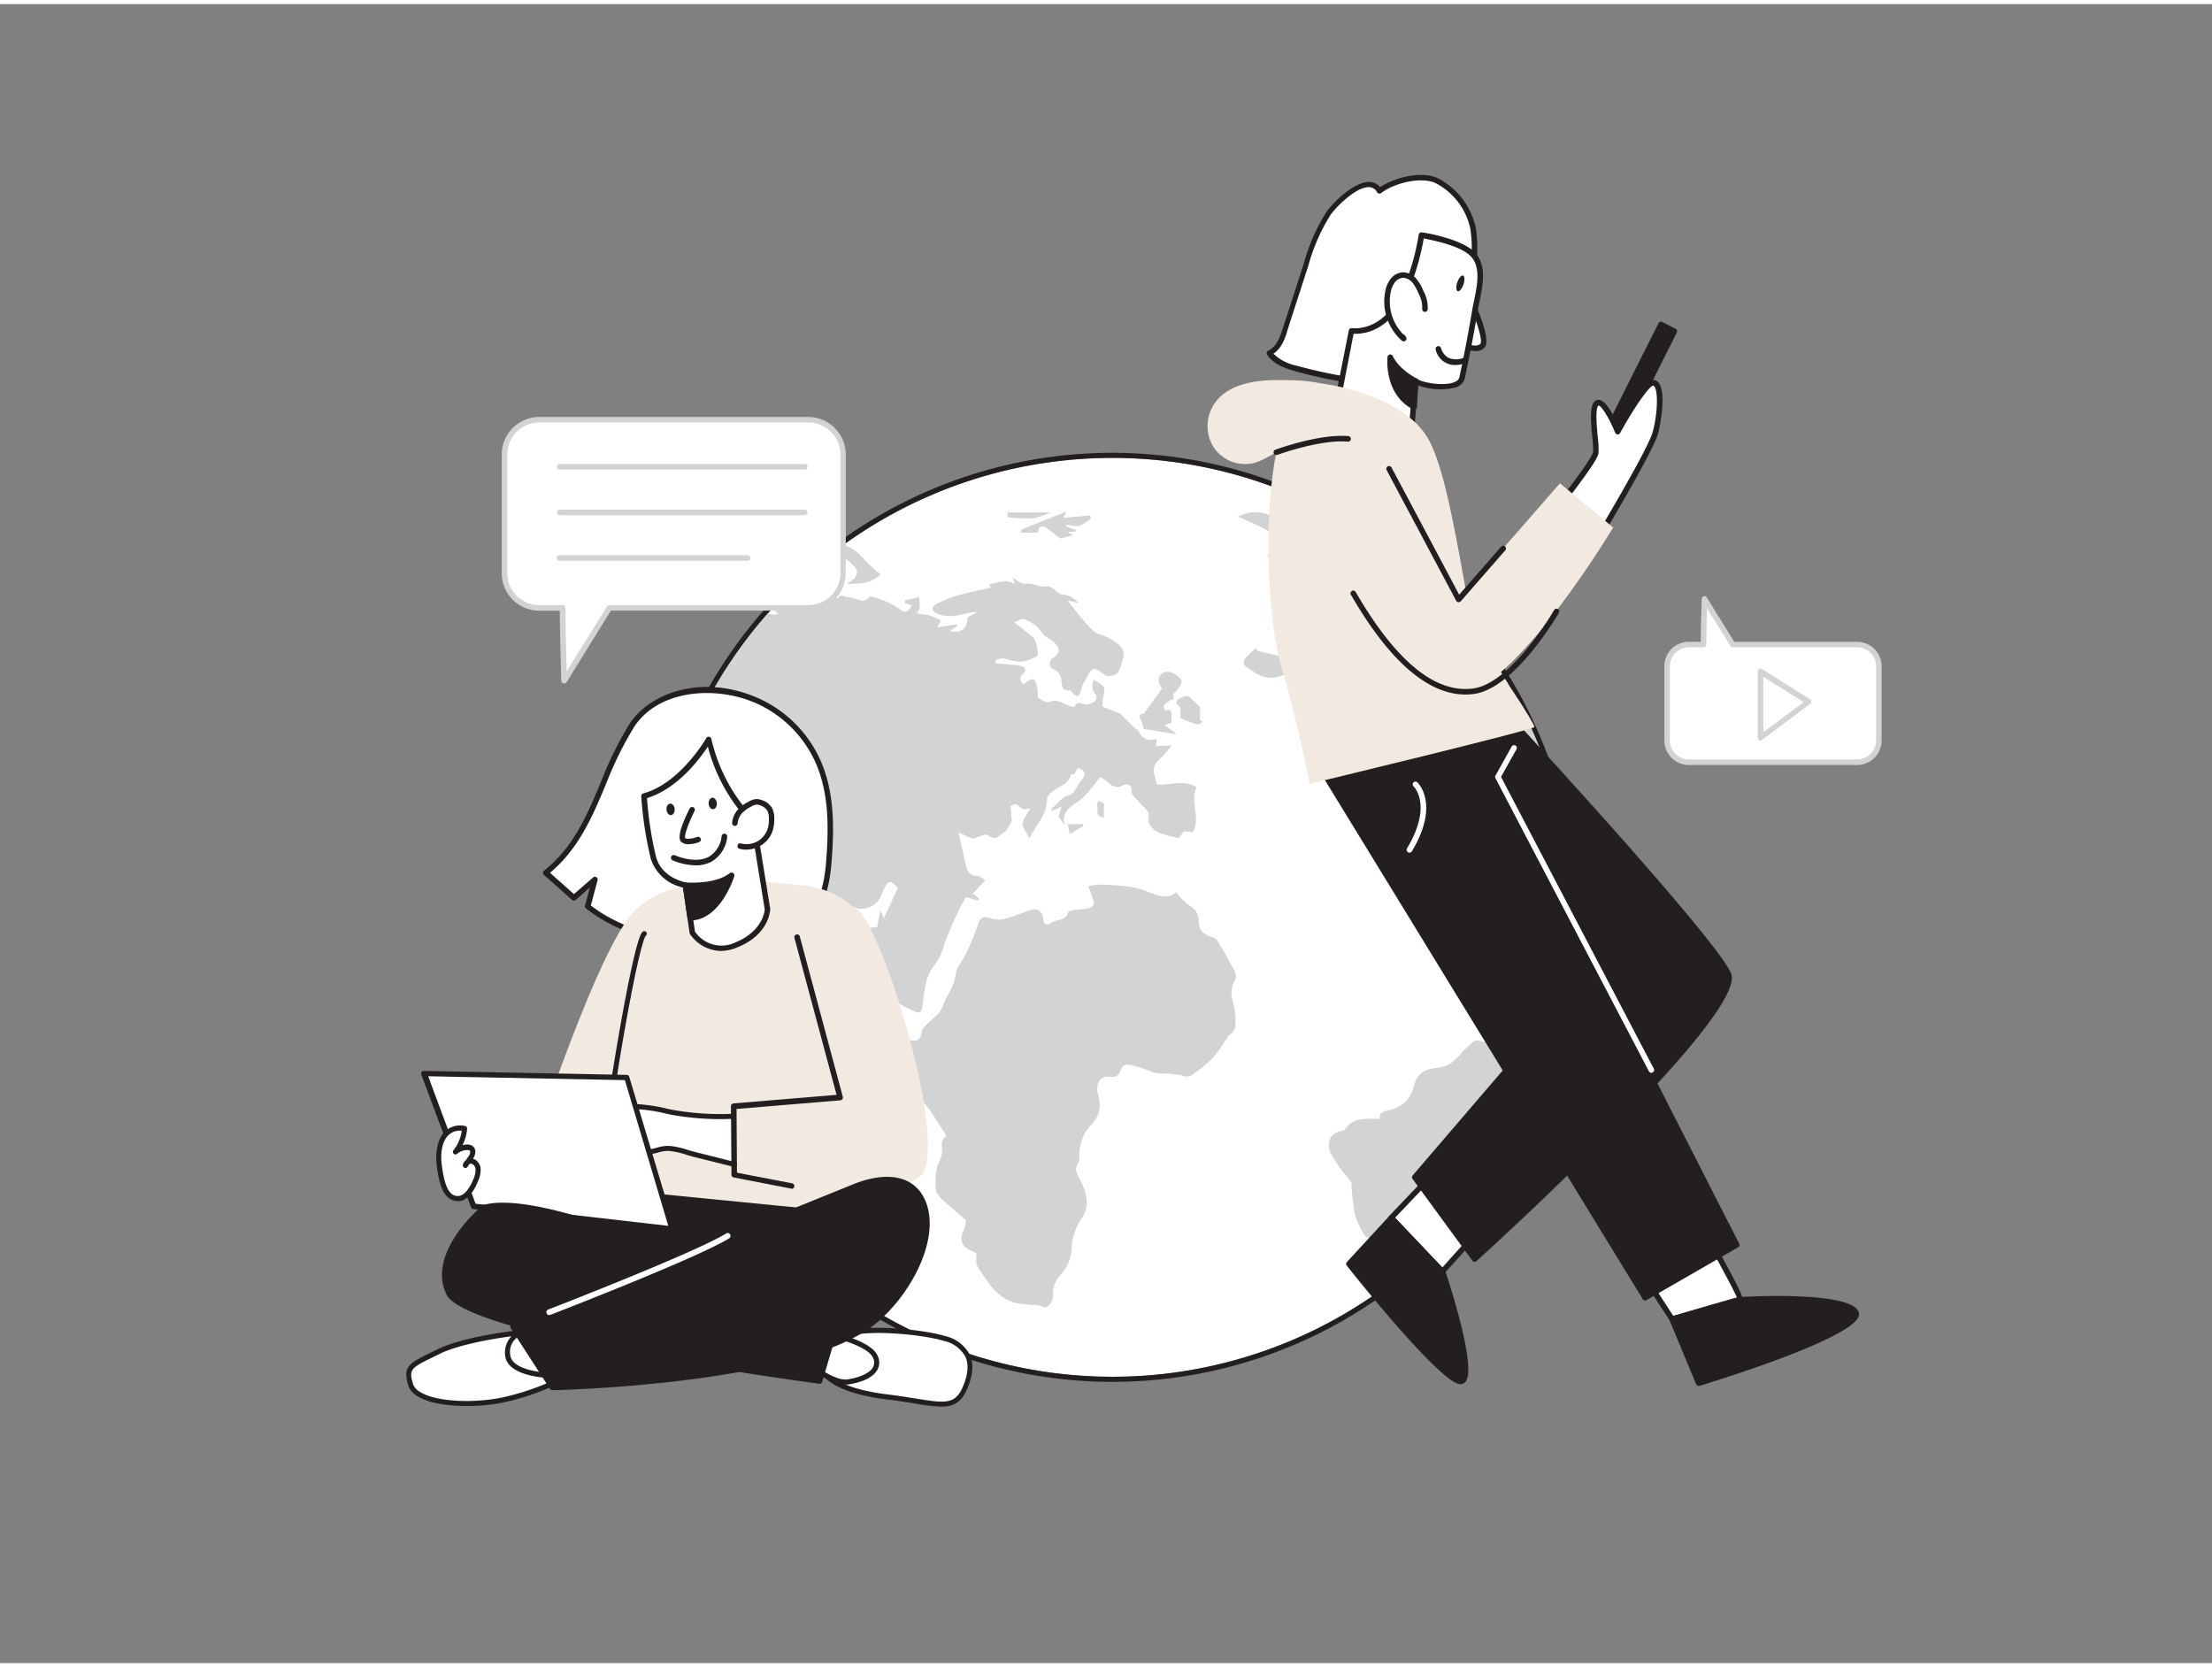 <svg xmlns="http://www.w3.org/2000/svg" viewBox="0 0 400 300" width="406" height="306" class="illustration styles_illustrationTablet__1DWOa"><rect x="0" y="0" width="400" height="300" fill="#808080" stroke="none"/><g id="_489_world_wide_web_flatline" data-name="#489_world_wide_web_flatline"><circle cx="201.16" cy="165.14" r="83.08" fill="#fff"></circle><path d="M201.16,82.06a83.08,83.08,0,1,1-83.08,83.08,83.07,83.07,0,0,1,83.08-83.08m0-.92a84,84,0,1,0,84,84,84.09,84.09,0,0,0-84-84Z" fill="#231f20"></path><path d="M138.87,110.17a3.14,3.14,0,0,0,1.91.12l-1.11-1c1.5-1.65,3.08-3.24,4.71-4.77a3.72,3.72,0,0,1-1.88,3c1.76.1,3.13-.94,4.67-1.41a51.59,51.59,0,0,1,5.55-1L150,107a12.71,12.71,0,0,0,1.58.5c.51-1.11,1.18-.21,1.78-.24,1.35-.08,2.84,1.52,3.87-.13a7.77,7.77,0,0,1,1.43.31,14.48,14.48,0,0,1,3.62,1.69c1.26,1,1.65,1.12,2.61-.36l-1.27-.44,0-.51,2.58-.56a9.12,9.12,0,0,1,.12,1.85,3.69,3.69,0,0,1-.53,1.09,19.58,19.58,0,0,1,2.26.35,17.91,17.91,0,0,1,2.09.87l-.63,1.28,3.45-.55.13.31-1.32.87c2,.59,3.2-.44,3.21-2.46l1.69-.91a4.3,4.3,0,0,0-1.78.22c-1.86.41-3.75.88-5.58-.06-.94-.48-.89-1.15,0-1.61a19.57,19.57,0,0,1,3.47-1.48c2.1-.6,4.26-1,6.43-1.51l-.36-.55a21.37,21.37,0,0,1,3-.64,5.17,5.17,0,0,1,1.76.58l-.53-1.14c1,.47,1.82,1.21,2.43,1.07,1.33-.3,2.35.73,3.73.46.78-.15,1.83,1,2.43,1.39a9.42,9.42,0,0,1,1.86.41,11.16,11.16,0,0,1,1.59,1.22l-2.11-.51c.95,1.18,2,2.57,3.13,3.85.79.88,1.64,2,2.67,2.29a9.45,9.45,0,0,1,3.78,2.16,2.2,2.2,0,0,1,.58,1.67,11.51,11.51,0,0,1-.73,2.57,1.91,1.91,0,0,1-2.39,1.07c-.83-.41-1.87-1.41-2.38-1.18-.74.35-1.1,1.54-1.62,2.38a5.36,5.36,0,0,0-.28.53c-.48,1-.42,3.29-2.25.91-1.49.32-1.5-.9-1.59-1.73a2.33,2.33,0,0,0-1.31-2,1.15,1.15,0,0,1-.14-2.12c1.15-.82,1.28-1.57.29-2.63-.52-.56-1.31-.86-1.89-1.39s-.89-1.23-1.46-1.69a6.83,6.83,0,0,0-2.24-1.26c-.47-.13-1.1.31-1.78.54,1.35,1.07,2.37,1.86,3.38,2.67.56.45,1.22,3.16.71,3.47a7.18,7.18,0,0,1-3.1,1,15.88,15.88,0,0,1-2.92-.62,4.47,4.47,0,0,0-1.43.3l0,.6,2.57.24a15.2,15.2,0,0,1,2,.24c.91.2,1,.81.39,1.4-.84.77-.57,1.31.12,1.92,1.73-1.41,2.11-1.27,2.52.93a8.59,8.59,0,0,1,0,1.52c.71.3,1.58,1,2,.8,1.82-.87,3,.74,4.63.86.48-1.26,1.39-.49,2.23-.47A2.54,2.54,0,0,0,198,126c.23-.19.38-.88.24-1a2.53,2.53,0,0,1-.47-2.79c2.19,1.2,2.17,1.2,1.67,3.44a7.07,7.07,0,0,0-.1,1.38l3.25,1.3c1,1,1.78,1.78,2.53,2.51.27.25.67.42.83.73a2.38,2.38,0,0,0,3.23,1.25c-.05.45-.1.88-.16,1.36l2.88-.13a27.29,27.29,0,0,1-2.7,3c-1.15,1.32-.21,2.72,0,4.07,2.42.19,4.84-.93,7.18.48-1.33,2.71.89,5.51-.71,8.16l-1.59-.19-.94,1.25c-2.42-.57-4.76-.91-5.49-3,0-.81.18-1.4,0-1.7-.56-.78-1.31-1.4-1.94-2.12-.42-.49-1.12-1.05-1.09-1.54.08-1.56-.85-1.48-1.71-1.13a1.83,1.83,0,0,1-2.24-.4,12.9,12.9,0,0,0-1.71-1.17c-.41.52-.81,1.08-1.26,1.6a16.51,16.51,0,0,1-2.41,2.59c-1.57,1.14-3.44,2-2.76,4.53l-1.11-1.53c.19-.64.32-1.1.53-1.82l-1.81.77c.06-.29,0-.5.12-.56,1.06-.69,1.7-2,3.08-2.26a2.16,2.16,0,0,0,1-.87c.41-.54.67-1.19,1.1-1.71,1.06-1.28.87-2-.59-2.36a3.86,3.86,0,0,1-.49.93c-.16.18-.66.16-.7.31-.38,1.46-1.62,1.89-2.73,2.56-.69.42-1.61,1.23-1.61,1.87,0,2.93-2.1,4.72-3.12,7a12.8,12.8,0,0,1-1.18-2.06,2,2,0,0,1,.14-1.38,15.74,15.74,0,0,1,1.17-1.9c-.65,0-1.27.26-1.5.06-1.13-1-1.1-1.06-2.08-.49.08,1.07.15,2,.21,2.77-.45.66-.77,1.65-1.41,1.95s-1.45,1.74-2.81.54c-.42-.38-1.85.38-2.82.61a.25.25,0,0,1-.14,0l-2.46-1.12c.51,2.25.91,4,1.32,5.83.26,1.15.7,2,2.15,2.05.56,0,1.1.62,1.38.79l-2.26,2.37,1.11.86-.15.43-2.17-.65c-.3.53-.71,1.18-1.06,1.88-.58,1.18-1.13,2.37-1.66,3.57-.42,1-.82,1.95-1.19,2.94a22.25,22.25,0,0,1-.72,2.18,18.82,18.82,0,0,1-1.44,2.23c-1.48,2.16-1.44,4.71-1.87,7.14-.15.86-.53,1.17-1.31.78a41.27,41.27,0,0,1-4.16-2.21c-1.41-.92-2.61-2.19-4.06-3.05a10.62,10.62,0,0,1-3.49-2.81c-.25-.36-.44-.75-.66-1.12a7.09,7.09,0,0,0-.71-1.12c-1.67-1.84-1.33-3.46.9-4.56a2.15,2.15,0,0,0,.95-1.21,9,9,0,0,0,.22-2,13.82,13.82,0,0,1,1.68,2.17c.64,1.27,1.67.5,2.51.66l.27-1.58c.07-.34.15-.68.33-1.45.33.79.48,1.14.58,1.39l2.56-5.47c-1.37-1.53-1.65-1.49-2.62.36a8.58,8.58,0,0,0-.35.83,3.78,3.78,0,0,1-5.32,2.14c-.71,1.76-.86,2-2.88,2.11s-4.14,0-6,0l-3.39,3.86,1,.4-2.24,1.93L139.36,170c-.52,2.79-1,6.06-1.76,9.22a49.21,49.21,0,0,1-3,9.37,11.46,11.46,0,0,1-2.69-8.18,3.75,3.75,0,0,0-.27-2.16c-.72-1.05-1.89-1.81-2.57-2.88-1.07-1.66-3.16-2.51-3.57-4.68,0-.28-.65-.55-1-.65-1.09-.28-2.19-.47-3.33-.7a8.23,8.23,0,0,1-.8,2.36,13.2,13.2,0,0,0-1.67,2.87,83.94,83.94,0,0,1-.54-9.43A82.8,82.8,0,0,1,138.87,110.17Z" fill="#d1d3d4"></path><path d="M254,229.24a5.13,5.13,0,0,1-.48-1.67,3,3,0,0,0-1.73-2.89c-1.37-.62-2.82-1-4.23-1.57a1.55,1.55,0,0,1-.84-.53,16.07,16.07,0,0,1-1.71-3.67,44.38,44.38,0,0,1-.62-5.44,1.23,1.23,0,0,0-.12-.58c-.72-.93-1.55-1.79-2.19-2.78s-1.71-2.29-1.77-3.48a2.55,2.55,0,0,1,2.41-2.86,1.08,1.08,0,0,0,.59-.44c1.62-2.19,4-1.71,6.24-1.74-.2-.94.28-1.25,1.26-1.48,2.28-.52,4.11-1.59,4.77-4.18s2-3.48,4.88-3.64a5.26,5.26,0,0,0,2.32-1.12,10.49,10.49,0,0,0,1.49-1.49,5.43,5.43,0,0,1,.73-.78c.79-.54,1.36-1.71,2.41-1.48a5.2,5.2,0,0,0,3.33,0c1-.45,2-.94,3.21-1.51l1.11,3c.76-1.18,0-2.35-.19-3.59,2.21,1.36,4.75,2.14,5.28,5.16l.14-.08A83.16,83.16,0,0,1,254,229.24Z" fill="#d1d3d4"></path><path d="M270.69,138.12c-2.79.63-4.87-.77-7.1-1.85a1.47,1.47,0,0,1-.76-1.07,2,2,0,0,1,.8-1.36,6.8,6.8,0,0,1,1.95-.48l-.86-.56a19.69,19.69,0,0,0,3.21-2c.48-.44.32-1.51.69-2.16.63-1.09,1.46-2.08,2.24-3.17.75,1.06.95,2.95,2.77,2.49A2.18,2.18,0,0,0,275,127a82.54,82.54,0,0,1,9,31.89,4.45,4.45,0,0,0-1-.78c-2.28-1.3-2.41-1.71-1.82-4.33a13.54,13.54,0,0,0,0-2.57l-.57,2.19c-.54-1-1.31-1.73-1.39-2.57-.14-1.49-.88-1.83-2.14-1.85a7.07,7.07,0,0,1-1.47-.33l.42-.19c-.08-.74.11-1.88-.29-2.14a44.72,44.72,0,0,0-4.91-2.55l1.07,2.3-.37.09-5.22-2.78.23-.4.65.37-.36-1.22a.66.66,0,0,1,.56.33c1,1.4,1.45,1.51,2.85.5,1.05-.75,1.43-1.61.32-2.67-.1-.09.16-.86.3-.87a4.89,4.89,0,0,1,1.75.13,22.73,22.73,0,0,1,2.23.92C273.67,139.33,272.48,137.71,270.69,138.12Z" fill="#d1d3d4"></path><path d="M198.85,194.6a3.12,3.12,0,0,0-.4,2.15c.66,2.21.67,4.05-1.13,5.9a8,8,0,0,0-2.13,6.08,1.34,1.34,0,0,1-.22.86c-.73,1-.29,1.7.2,2.7,1.08,2.2,2.1,4.46.59,7.05a10.52,10.52,0,0,0-1.95,5.07,7.75,7.75,0,0,1-1.91,5.26,5,5,0,0,0-1.49,3.34,2.53,2.53,0,0,1-1.41,2.72,7.6,7.6,0,0,0-1.43-.47,25,25,0,0,1-4.08-.43c-3.38-1-5-3.87-6.76-6.61-.32-.5-.12-1.33-.17-2.3-.2-.11-.66-.4-1.15-.63a2.22,2.22,0,0,1-1.36-3c.15-.52.4-1,.52-1.56.08-.3.12-.77,0-.92-1.13-1-2.36-2-3.47-3-.72-.68-1.67-1.44-1.85-2.31a11.09,11.09,0,0,1,.2-4c.14-.89.73-1.71.89-2.6s-.47-2.1.57-3c.13-.11.06-.64-.09-.85-1.68-2.33-3-5.07-5.2-6.83-2.87-2.32-4.29-5.36-5.87-8.41a10.22,10.22,0,0,1-.56-2.87c2.18.56,4.11,1.1,6.07,1.52a1.3,1.3,0,0,0,1.09-.51c.32-.55.28-1.36.66-1.83.72-.88,1.67-1.55,2.46-2.37a4.2,4.2,0,0,0,1-1.52c.65-2,2.13-3.55,2.36-5.8.14-1.38,1.42-2.62,2-4a52,52,0,0,0,2.1-5.21c.44-1.31,1.17-1.2,2.21-.92a4.82,4.82,0,0,0,2.37.18,44.3,44.3,0,0,0,4.58-1.59c1.35-.51,2.42.08,2.54,1.44.09,1,.51,1.51,1.45.82s2.79-.32,3.13-2.08c0-.06.36,0,.52-.09,1.42-.61,3.36.17,4.15-1.34-.38-1.14-.7-2.1-1.06-3.15a12.09,12.09,0,0,1,2-.27c1.72.06,3.45.12,5.16.35a14.54,14.54,0,0,1,3.55.94c1.82.75,3.57,1.41,5.2.1a11.64,11.64,0,0,0,2.34,2.4,3.06,3.06,0,0,1,1.7,2.78c0,1.83,1,2.47,2.43,2.92a1.72,1.72,0,0,1,.92.63c.85,1.39,1.71,2.8,2.44,4.25.52,1,1.46,1.91.51,3.4a4.73,4.73,0,0,0-.1,3.5,11.57,11.57,0,0,1,.37,4.59c0,.33-.35.65-.59.94s-.54.42-.73.69a36,36,0,0,1-2.61,3.77,37.34,37.34,0,0,1-3.45,2.91,2.16,2.16,0,0,1-2.33.33,20.33,20.33,0,0,0-3.77-.36,7,7,0,0,1-1.44-.22,27.15,27.15,0,0,0-2.94-1.05c-1-.22-2.37-.85-2.83.66-.42,1.36-1.19,1.31-2.28,1.21A1.9,1.9,0,0,0,198.85,194.6Z" fill="#d1d3d4"></path><path d="M261.71,108.26a3.59,3.59,0,0,1-.83-.38l-2.44,1.7,3.12-.45.07.47-3,1.11v1.48l3.57,1.82-1.64,1.3a3.46,3.46,0,0,1,0,1.3c-1.13,2.32-2.28,4.63-3.51,6.89a3.79,3.79,0,0,1-1.42,1.39,21.16,21.16,0,0,1-2.61,1.17c-.66.3-1.29.63-1.49-.53s-.49-2.2-.76-3.3c-.05-.2-.12-.48-.27-.55-1.23-.64-1.45-1.67-1.44-3,0-.42-.72-1.23-1.05-1.2-2.42.23-3.94-1-5.25-2.81-.36-.5-1-1.12-1.49-1.15-3.17-.2-5.84-1.62-8.66-3.24l3.79-.39-1-1.24-3,1.26a2.18,2.18,0,0,1,1.49-2.75c1.3-.5,1.43-1.2.76-2.1h-3.48l1-1.13-2.23-.32,1-1c-1.74-1.18.54-1.77.4-2.66l-2.16-.14c.4-.6.62-1.32,1.06-1.51a6.5,6.5,0,0,1,2.16-.17c-2-3-5.41-4-8.53-5.45a6.58,6.58,0,0,1,5.5-.35,35.58,35.58,0,0,0,4.92,1c-.15-.23-.45-.72-.76-1.22.64.07,1.28.16,1.92.21.35,0,.71,0,1.07,0l.05-.61-3.91-.66c1.33-.36,2.6-.87,3.88-1.12A83.25,83.25,0,0,1,261.71,108.26Z" fill="#d1d3d4"></path><path d="M272.28,122.16l.47.81c-.31.1-.63.21-1,.34Z" fill="#d1d3d4"></path><path d="M267.74,115.53l.05,0q.38.5.72,1Z" fill="#d1d3d4"></path><path d="M270.83,121.72a3.39,3.39,0,0,1,.09-1.71c.35.53.68,1.06,1,1.6Z" fill="#d1d3d4"></path><path d="M166.31,221.28c.53,1.14.38,3.32-.53,4.1a1.68,1.68,0,0,1-2.71-.7c-.87-2.86-1.63-5.74-2.43-8.62-.06-.22,0-.5-.15-.67A2.59,2.59,0,0,1,161,212c1.67,1.25,1.85,4,4.85,3.86,0,1-.06,1.88,0,2.78A7.93,7.93,0,0,0,166.31,221.28Z" fill="#d1d3d4"></path><path d="M206.42,129.71c-.14-.37-.49-.9-.36-1.06a1.37,1.37,0,0,1,.79-.36c1.16-1.61,2.18-3,3.26-4.49-.88-1.56-.85-2.14.33-2.91.72-.47,2.37.19,3.12,1.26.35.49-.15,1.41-1.45,2.64l.18.93c-.25,0-.44,0-.54.08-.46.35-1.15.65-1.29,1.12s.29,1,1,.71a1,1,0,0,1,.38.55,17.3,17.3,0,0,1,0,1.79l-1.25.37,2.21,1.69-6-.95C206.65,130.35,206.53,130,206.42,129.71Z" fill="#d1d3d4"></path><path d="M155.63,99.74a35.65,35.65,0,0,0,3.6,3.4c-1.59,1.54-3.62,1.75-6.09,1.66.68-.48,1.24-.71,1.5-1.12s.46-1.22.24-1.5a12,12,0,0,0-4-3.14c.52-.4,1-.8,1.59-1.18A5.9,5.9,0,0,1,155.63,99.74Z" fill="#d1d3d4"></path><path d="M230.68,121.73a3.74,3.74,0,0,1-1.79,0,7.63,7.63,0,0,1-2.57-1.22c-.58-.48-1.9-.87-1.27-2a10.44,10.44,0,0,1,2.16-2.08l.12.49,4.54,1.09,1.11-1.48-.18.49,2,1.15-.21.26h-2.13l1.93,1-2.14.62,1.08.8C232.42,121.2,231.56,121.54,230.68,121.73Z" fill="#d1d3d4"></path><path d="M191.71,96.64c-1-.78-1.78-1.47-2.64-2.06a1.11,1.11,0,0,0-1,0c-.25.17-.3.62-.48,1h-2.9l-.06-.54,8.17-3.26-.5,1.11,4.86-.42.11.51a7.27,7.27,0,0,1-2.1,1.4,6.23,6.23,0,0,1-2.37-.31l-.05.37,1.85.67-.07.25-1.46.14,1,.51Z" fill="#d1d3d4"></path><path d="M213.31,127c-.7-.42-.81-1-.12-1.35s1.49-1,2.28,0c.43.49.94.9,1.53,1.45v2.35l.48.24c-.26.21-.58.65-.77.6a14.93,14.93,0,0,1-3.14-1.15c-.25-.14-.06-1.06-.1-1.61C213.46,127.29,213.42,127,213.31,127Z" fill="#d1d3d4"></path><path d="M283.12,174.4a3,3,0,0,1,.63-.23q0,.53-.12,1.05a12.81,12.81,0,0,0-1.74.74c-.6.3-1,1-1.57,1.76l-2.75-.32C279.57,176.32,281.31,175.3,283.12,174.4Z" fill="#d1d3d4"></path><path d="M272.3,179.44c-.12-1.34,2.29-2.19,4.45-1.6l-1.15,1.32,2.27-.2C276.09,180.2,274.16,179.29,272.3,179.44Z" fill="#d1d3d4"></path><path d="M182.22,91.91h7.67A10.5,10.5,0,0,1,186.7,93a37.52,37.52,0,0,1-4.48-.21Z" fill="#d1d3d4"></path><path d="M131.14,192.25c-.43-.17-1-1-.91-1.3a16.53,16.53,0,0,1,1.52-2.72l.46.2c0,.92,0,1.84,0,2.75S132,192.57,131.14,192.25Z" fill="#d1d3d4"></path><path d="M198.62,144.11l1,.4v2.57c-1.7-.09-.92-1.46-1.26-2.2C198.27,144.71,198.52,144.39,198.62,144.11Z" fill="#d1d3d4"></path><path d="M193.11,148.29h2.71l.08.31-2.48,1.51C193.31,149.43,193.2,148.82,193.11,148.29Z" fill="#d1d3d4"></path><rect x="294.44" y="57.18" width="2.75" height="25.65" transform="translate(528.69 265.41) rotate(-153.31)" fill="#231f20"></rect><path d="M291.29,82.58a.59.59,0,0,1-.23,0l-2.45-1.24a.5.5,0,0,1-.23-.67L299.91,57.7a.48.48,0,0,1,.66-.22L303,58.72a.49.49,0,0,1,.22.67L291.73,82.31a.51.51,0,0,1-.29.25Zm-1.79-2,1.57.79,11.07-22-1.57-.79Z" fill="#231f20"></path><path d="M282.13,90.68c.29-.89,6.2-8.07,6.42-9.63s-1.1-8,.22-8.89,3.75,5.13,3.75,5.13,5.17-9.41,6.64-8.8,1,5.82.18,9-10.2,18.79-10.2,18.79Z" fill="#fff"></path><path d="M289.14,96.76a.5.5,0,0,1-.31-.1l-7-5.58a.52.52,0,0,1-.16-.55,22.28,22.28,0,0,1,2.29-3.32c1.59-2.15,4-5.4,4.12-6.23a18.29,18.29,0,0,0-.15-2.74c-.32-3.35-.46-5.78.57-6.49a1,1,0,0,1,.9-.13c1.18.35,2.51,3,3.2,4.53,2.38-4.24,5.31-8.73,6.77-8.12,2.22.92.94,7.78.48,9.57C299,80.79,290,95.88,289.57,96.52a.52.52,0,0,1-.34.24Zm-6.38-6.21,6.24,5c1.59-2.67,9.15-15.43,9.86-18.18,1-3.7,1-8,.11-8.39-.79.06-3.76,4.48-6,8.58a.5.5,0,0,1-.47.26.52.52,0,0,1-.43-.32c-1.13-2.78-2.52-4.9-3-4.9h0c-.64.44-.32,3.78-.16,5.58a16.52,16.52,0,0,1,.15,3c-.14,1-1.88,3.4-4.31,6.68C284,88.84,283.12,90,282.76,90.55Z" fill="#231f20"></path><path d="M307.82,221.14s7.38,13.06,6.87,13.12-12.32,3.54-12.32,3.54-6.95-10.6-6.85-10.87S307.82,221.14,307.82,221.14Z" fill="#fff"></path><path d="M302.37,238.3a.48.48,0,0,1-.41-.23c-7.1-10.81-7-11-6.91-11.31s.17-.46,12.57-6.07a.49.49,0,0,1,.64.21c7.26,12.86,7,13.29,6.89,13.57a.56.56,0,0,1-.41.29c-.48.07-7.58,2.15-12.22,3.52Zm-6.21-11.17c.78,1.4,4.15,6.61,6.43,10.08,2.73-.8,9.5-2.79,11.5-3.32-.7-1.68-4.14-7.95-6.48-12.1C303.58,223.61,297.63,226.35,296.16,227.13Z" fill="#231f20"></path><path d="M314.69,234.26s20-1.09,21,2.47-28.53,12.64-28.53,12.64l-4.8-11.57Z" fill="#231f20"></path><path d="M307.17,249.86a.5.5,0,0,1-.46-.3L301.91,238a.49.49,0,0,1,0-.41.48.48,0,0,1,.31-.26l12.31-3.54.11,0c3.41-.18,20.46-.92,21.51,2.83s-21.82,11.09-28.85,13.25A.39.39,0,0,1,307.17,249.86Zm-4.12-11.74,4.41,10.64c13.84-4.29,28.29-10,27.76-11.9-.62-2.18-12.31-2.55-20.45-2.11Z" fill="#231f20"></path><polygon points="265.91 223.55 260.82 229.19 251.58 219.47 259 211.69 265.91 223.55" fill="#fff"></polygon><path d="M260.82,229.69a.52.52,0,0,1-.37-.16l-9.23-9.72a.49.49,0,0,1,0-.69l7.42-7.77a.48.48,0,0,1,.42-.15.52.52,0,0,1,.38.24l6.9,11.85a.5.5,0,0,1-.06.59l-5.09,5.64a.58.58,0,0,1-.37.17Zm-8.55-10.22,8.54,9,4.48-5-6.38-11Z" fill="#231f20"></path><path d="M260.82,229.19s6.67,20.13,3.17,19.86-20.1-21.24-20.1-21.24l7.69-8.34Z" fill="#231f20"></path><path d="M264.06,249.55H264c-3.6-.28-18.74-19.26-20.45-21.42a.51.51,0,0,1,0-.65l7.69-8.34a.52.52,0,0,1,.37-.16h0a.51.51,0,0,1,.36.15l9.24,9.72a.72.72,0,0,1,.11.19c1,2.91,5.68,17.55,3.72,20.05A1.18,1.18,0,0,1,264.06,249.55Zm-19.52-21.72c6.41,8.06,17.14,20.54,19.49,20.72a.19.19,0,0,0,.2-.09c1.25-1.59-1.69-12.46-3.85-19l-8.79-9.25Z" fill="#231f20"></path><path d="M271.68,127.78s40.36,43.69,41,48c1.23,8.34-46,51.16-46,51.16l-10.82-14.77L284,179.38,247,128.86Z" fill="#231f20"></path><path d="M266.66,227.43h-.06a.51.51,0,0,1-.35-.2l-10.81-14.78a.5.5,0,0,1,0-.62l27.86-32.47-36.71-50.21a.49.49,0,0,1-.05-.51.49.49,0,0,1,.43-.28l24.67-1.08a.44.44,0,0,1,.38.16c4.15,4.49,40.49,43.93,41.13,48.25.53,3.63-7.1,13.43-22.69,29.14C279,216.45,267.11,227.2,267,227.3A.46.46,0,0,1,266.66,227.43Zm-10.18-15.25,10.25,14c13.37-12.14,46.42-43.79,45.45-50.35-.44-3-24.53-30-40.71-47.55l-23.51,1,36.4,49.78a.48.48,0,0,1,0,.62Z" fill="#231f20"></path><polygon points="238.42 137.47 297.49 233.92 314.07 224.38 265.18 128.47 238.42 137.47" fill="#231f20"></polygon><path d="M297.49,234.42a.5.5,0,0,1-.43-.24L238,137.73a.54.54,0,0,1,0-.43.51.51,0,0,1,.31-.3L265,128a.49.49,0,0,1,.6.24l48.9,95.91a.5.5,0,0,1-.2.66l-16.58,9.55A.57.57,0,0,1,297.49,234.42Zm-58.32-96.68,58.49,95.51,15.75-9.07-48.48-95.1Z" fill="#231f20"></path><path d="M298.63,193.25a.5.5,0,0,1-.45-.26l-27.75-53a.51.51,0,0,1,0-.48l2.93-5.25a.49.49,0,0,1,.67-.2.5.5,0,0,1,.2.68l-2.8,5,27.63,52.77a.51.51,0,0,1-.21.68A.59.59,0,0,1,298.63,193.25Z" fill="#fff"></path><path d="M242,67.62c-2.58-.47-5.14-1.05-7.66-1.75-1.84-.51-3.81-1.19-4.81-2.81,1.65-.76,2.36-2.66,2.92-4.38l3.75-11.63a34.22,34.22,0,0,1,4-9.22c1.34-1.94,7.09-7.66,9.22-4.1,2.42-1.87,7.53-3.23,10.4-1.82a12.71,12.71,0,0,1,6.49,8.5,21.83,21.83,0,0,1-.43,9,5.75,5.75,0,0,1-.56,1.73,6.47,6.47,0,0,1-1.91,1.77A39.49,39.49,0,0,0,251.1,67.59a1.79,1.79,0,0,1-.76,1,1.72,1.72,0,0,1-.9.07C247,68.4,244.48,68.06,242,67.62Z" fill="#fff"></path><path d="M249.81,69.15c-.15,0-.29,0-.42,0-2.49-.23-5-.57-7.45-1h0c-2.59-.46-5.19-1.06-7.72-1.76-2-.56-4-1.31-5.09-3a.49.49,0,0,1-.06-.41.52.52,0,0,1,.27-.31c1.44-.66,2.1-2.38,2.65-4.08l3.76-11.62a34.29,34.29,0,0,1,4.09-9.36c1.12-1.62,4.92-5.45,7.7-5.45h.11a2.59,2.59,0,0,1,1.93.94c2.55-1.71,7.46-3.06,10.51-1.57a13.24,13.24,0,0,1,6.76,8.85,22.17,22.17,0,0,1-.43,9.22,6,6,0,0,1-.62,1.88,6.35,6.35,0,0,1-1.92,1.84l-.13.09a38.91,38.91,0,0,0-12.2,14.47,2.21,2.21,0,0,1-1,1.19A1.62,1.62,0,0,1,249.81,69.15Zm-19.53-5.93a8.31,8.31,0,0,0,4.21,2.17c2.5.69,5.07,1.28,7.62,1.74h0c2.43.44,4.91.77,7.37,1a1.39,1.39,0,0,0,.65,0c.22-.1.38-.43.52-.72a39.86,39.86,0,0,1,12.52-14.84l.12-.09a5.57,5.57,0,0,0,1.65-1.54,5.27,5.27,0,0,0,.5-1.57,21.28,21.28,0,0,0,.43-8.81,12.16,12.16,0,0,0-6.22-8.16c-2.58-1.26-7.51-.07-9.88,1.76a.47.47,0,0,1-.39.1A.49.49,0,0,1,249,34a1.65,1.65,0,0,0-1.43-.9h-.07c-2.35,0-5.91,3.62-6.88,5a33.83,33.83,0,0,0-4,9.1l-3.76,11.62C232.41,60.47,231.73,62.27,230.28,63.22Z" fill="#231f20"></path><path d="M266,53.74s3.12,6.87,2.06,8-3.74-.15-3.74-.15" fill="#fff"></path><path d="M266.76,62.74a6.87,6.87,0,0,1-2.65-.68.51.51,0,0,1-.23-.67.5.5,0,0,1,.67-.23c.61.3,2.5,1,3.15.26.45-.48-.56-4-2.15-7.47a.5.5,0,0,1,.25-.66.49.49,0,0,1,.66.25c1,2.15,3.14,7.3,2,8.56A2.18,2.18,0,0,1,266.76,62.74Z" fill="#231f20"></path><path d="M266.44,45.4c2.27,2.55.8,6.93.31,9.86q-1,6.18-2.35,12.31c-.55,2.59-7.33,1.57-8.4.6l-.75,8.75s-2.35,4.52-7.41,1.12S242.06,71,242.06,71L244.4,59.1s4.47.74,8-4.17,4.69-13.11,4.69-13.11S264.22,42.91,266.44,45.4Z" fill="#fff"></path><path d="M251.38,79.81a6.93,6.93,0,0,1-3.82-1.35c-5.17-3.47-6-7.25-6-7.41a.34.34,0,0,1,0-.2L243.91,59a.52.52,0,0,1,.57-.4c.17,0,4.22.61,7.48-4,3.38-4.75,4.58-12.81,4.59-12.89a.48.48,0,0,1,.2-.33.5.5,0,0,1,.37-.1c.3,0,7.38,1.15,9.69,3.74h0c2.06,2.31,1.32,5.86.74,8.71-.12.56-.23,1.09-.31,1.57-.68,4.11-1.47,8.25-2.35,12.33a2.39,2.39,0,0,1-1.82,1.73,11.66,11.66,0,0,1-6.64-.42l-.68,8a.7.7,0,0,1-.06.19,5.38,5.38,0,0,1-3.17,2.52A4.81,4.81,0,0,1,251.38,79.81Zm-8.81-8.87c.15.56,1.17,3.75,5.55,6.69a5.2,5.2,0,0,0,4.15,1.07,4.37,4.37,0,0,0,2.49-1.94l.74-8.63a.5.5,0,0,1,.83-.33c.59.53,4.31,1.33,6.43.65.67-.22,1.06-.55,1.15-1,.87-4.07,1.66-8.2,2.34-12.29.09-.5.2-1,.32-1.61.54-2.63,1.22-5.91-.51-7.84h0c-1.75-2-7-3-8.6-3.33-.32,1.88-1.63,8.52-4.69,12.82s-6.65,4.47-8,4.41Z" fill="#231f20"></path><path d="M264.79,64.48s-3.51,1.46-4.69-2.12" fill="#fff"></path><path d="M263.2,65.27a3.56,3.56,0,0,1-3.57-2.75.5.5,0,1,1,.95-.31A2.91,2.91,0,0,0,262,64a3.67,3.67,0,0,0,2.57,0,.5.5,0,0,1,.38.92A5,5,0,0,1,263.2,65.27Z" fill="#231f20"></path><path d="M257.68,55.13a5.56,5.56,0,0,0-.71-3A7.82,7.82,0,0,0,255.78,50a2.78,2.78,0,0,0-2.12-1,2.55,2.55,0,0,0-1.82,1,4.77,4.77,0,0,0-.84,2,9,9,0,0,0,2.83,8.5l-.18-.28" fill="#fff"></path><path d="M253.83,61a.49.49,0,0,1-.32-.12,9.51,9.51,0,0,1-3-9,5.18,5.18,0,0,1,.94-2.16,3,3,0,0,1,2.19-1.21,3.2,3.2,0,0,1,2.51,1.2,8.39,8.39,0,0,1,1.28,2.23,6.06,6.06,0,0,1,.74,3.29.5.5,0,0,1-.56.42.49.49,0,0,1-.43-.56,5.12,5.12,0,0,0-.66-2.74,7.92,7.92,0,0,0-1.12-2,2.36,2.36,0,0,0-1.71-.86,2.09,2.09,0,0,0-1.46.83,4.46,4.46,0,0,0-.74,1.77,8.48,8.48,0,0,0,2.25,7.62.46.46,0,0,1,.32.21l.19.28a.5.5,0,0,1-.42.78Z" fill="#231f20"></path><path d="M256,68.17s-3.34-1.65-4.59-4.31c0,0-.77,6.31,4.32,9Z" fill="#231f20"></path><path d="M255.73,73.35a.49.49,0,0,1-.23-.06c-5.33-2.8-4.6-9.43-4.59-9.49a.52.52,0,0,1,.42-.44.51.51,0,0,1,.53.28c1.16,2.48,4.33,4.07,4.36,4.08a.51.51,0,0,1,.28.48l-.27,4.68a.49.49,0,0,1-.25.4A.45.45,0,0,1,255.73,73.35Zm-3.83-7.79A8.33,8.33,0,0,0,255.28,72l.2-3.54A12.86,12.86,0,0,1,251.9,65.56Z" fill="#231f20"></path><ellipse cx="264.11" cy="50.51" rx="1.49" ry="0.59" transform="translate(131.85 284.64) rotate(-71.37)" fill="#231f20"></ellipse><path d="M239.1,68.62s13.83,1.65,18.87,9.51S265.45,114.83,268,117s9.58,13.2,9.47,13.72S236.82,141,236.82,141s-1.67-9.32-5.19-21.49S227.48,68.63,239.1,68.62Z" fill="#f2eae1"></path><path d="M249.59,81.07c.29.42,14.17,26.58,14.17,26.58l18.33-21,9.62,8s-16.4,27.42-26.86,30.07S233.38,89.12,234,85.12,245.48,75.17,249.59,81.07Z" fill="#f2eae1"></path><path d="M263.76,108.15h-.05a.49.49,0,0,1-.39-.26L250.75,84.27a.5.5,0,0,1,.21-.68.5.5,0,0,1,.67.21c.15.27,10.24,19.22,12.23,23l7.61-8.7a.5.5,0,0,1,.71,0,.48.48,0,0,1,0,.7L264.14,108A.51.51,0,0,1,263.76,108.15Z" fill="#231f20"></path><path d="M265,124.85c-6.82,0-13.79-6.07-20.74-18.09a.5.5,0,0,1,.86-.5c7.27,12.56,14.43,18.44,21.32,17.49s14.51-14,14.59-14.17a.5.5,0,1,1,.86.51c-.32.55-8,13.64-15.31,14.65A10.49,10.49,0,0,1,265,124.85Z" fill="#231f20"></path><path d="M254.86,153.44a.5.5,0,0,1-.26-.08.49.49,0,0,1-.17-.68c4.64-7.74,1.32-11.09,1.18-11.23a.5.5,0,0,1,0-.71.49.49,0,0,1,.7,0c.17.16,4.08,4-1,12.47A.51.51,0,0,1,254.86,153.44Z" fill="#fff"></path><path d="M230.65,68c-4.2,0-9,.93-11.19,4.48a7.25,7.25,0,0,0,0,7.66,6.88,6.88,0,0,0,7,2.91c2-.44,3.69-1.79,5.59-2.6,2.71-1.16,5.75-1.18,8.63-1.82a5.13,5.13,0,0,0,2.51-1.12,3.91,3.91,0,0,0,1.1-2.67C244.7,67.73,235.36,68,230.65,68Z" fill="#f2eae1"></path><path d="M230.79,81.55a.48.48,0,0,1-.46-.32.5.5,0,0,1,.29-.65c.32-.11,7.94-2.9,13.2-2.46a.5.5,0,0,1,.46.54.5.5,0,0,1-.54.46c-5-.43-12.7,2.37-12.77,2.4A.57.57,0,0,1,230.79,81.55Z" fill="#231f20"></path><path d="M305.4,115.81h2.66c0-3.4.17-8.23.17-8.23l5.1,8.23h22.5a3.93,3.93,0,0,1,3.93,3.93v13.41a3.93,3.93,0,0,1-3.93,3.94H305.4a3.93,3.93,0,0,1-3.93-3.94V119.74A3.93,3.93,0,0,1,305.4,115.81Z" fill="#fff"></path><path d="M335.83,137.59H305.4a4.44,4.44,0,0,1-4.43-4.44V119.74a4.43,4.43,0,0,1,4.43-4.43h2.16c0-3.33.17-7.7.17-7.75a.49.49,0,0,1,.37-.46.5.5,0,0,1,.56.22l4.95,8h22.22a4.43,4.43,0,0,1,4.43,4.43v13.41A4.44,4.44,0,0,1,335.83,137.59ZM305.4,116.31a3.44,3.44,0,0,0-3.43,3.43v13.41a3.44,3.44,0,0,0,3.43,3.44h30.43a3.44,3.44,0,0,0,3.43-3.44V119.74a3.44,3.44,0,0,0-3.43-3.43h-22.5a.49.49,0,0,1-.42-.24l-4.23-6.82c-.05,1.72-.11,4.43-.12,6.56a.51.51,0,0,1-.5.5Z" fill="#d1d3d4"></path><path d="M97.51,109.18h4.25c0,5.43.27,13.15.27,13.15l8.16-13.15h36a6.29,6.29,0,0,0,6.29-6.29V81.45a6.29,6.29,0,0,0-6.29-6.29H97.51a6.29,6.29,0,0,0-6.28,6.29v21.44A6.28,6.28,0,0,0,97.51,109.18Z" fill="#fff"></path><path d="M102,122.83h-.13a.51.51,0,0,1-.37-.47c0-.08-.24-7.33-.27-12.67H97.51a6.79,6.79,0,0,1-6.78-6.79V81.45a6.79,6.79,0,0,1,6.78-6.79h48.64a6.8,6.8,0,0,1,6.79,6.79v21.44a6.8,6.8,0,0,1-6.79,6.79H110.47l-8,12.92A.51.51,0,0,1,102,122.83ZM97.51,75.66a5.79,5.79,0,0,0-5.78,5.79v21.44a5.79,5.79,0,0,0,5.78,5.79h4.25a.51.51,0,0,1,.5.5c0,3.85.15,8.91.22,11.48l7.28-11.74a.52.52,0,0,1,.43-.24h36a5.8,5.8,0,0,0,5.79-5.79V81.45a5.8,5.8,0,0,0-5.79-5.79Z" fill="#d1d3d4"></path><path d="M141.16,168a22.3,22.3,0,0,1-2.52.59c-11.09,2-23.5,1.55-32.37-5.41l1.3-4.87-3.78,3.32-5.1-4.54c8.7-6.91,9.83-17.82,15.54-26.62,4.65-7.17,15.14-7.7,22.41-4.63A21.79,21.79,0,0,1,148,137.06c2.46,5.66,2.38,12.08,1.88,18.23C149.31,162.2,147.2,166.14,141.16,168Z" fill="#fff"></path><path d="M127.63,170.1c-7.37,0-15.29-1.56-21.66-6.57a.5.5,0,0,1-.18-.52l.88-3.28L104.12,162a.49.49,0,0,1-.66,0l-5.1-4.53a.49.49,0,0,1-.17-.39.47.47,0,0,1,.19-.38c5.37-4.27,7.76-10,10.3-16.06a65.12,65.12,0,0,1,5.13-10.44c3.59-5.54,12.88-9.12,23-4.82a22.24,22.24,0,0,1,11.62,11.52c2.53,5.82,2.42,12.32,1.92,18.47-.62,7.65-3.16,11.33-9.06,13.11h0a24,24,0,0,1-2.58.6A62.16,62.16,0,0,1,127.63,170.1ZM106.84,163c9.49,7.25,22.46,6.79,31.71,5.11a23.72,23.72,0,0,0,2.47-.58c5.43-1.64,7.77-5.07,8.35-12.23.49-6,.61-12.37-1.83-18a21.26,21.26,0,0,0-11.1-11c-7.29-3.08-17.44-2.27-21.79,4.44A64.83,64.83,0,0,0,109.6,141c-2.4,5.75-4.89,11.69-10.14,16.09l4.33,3.85,3.45-3a.5.5,0,0,1,.82.51Zm34.32,5h0Z" fill="#231f20"></path><path d="M96.06,240.11c-1.41,0-11.91,1.14-16.83,3.59s-6,2.63-5,5.93,9.65,4.11,16.24,2.86a44.27,44.27,0,0,0,12.16-4.41Z" fill="#fff"></path><path d="M84.37,253.5c-4.92,0-9.75-1.05-10.56-3.74-1-3.4.16-4,4.11-5.92l1.11-.55c5-2.49,15.52-3.68,17-3.63a.46.46,0,0,1,.35.16l6.58,8a.45.45,0,0,1,.09.37.42.42,0,0,1-.22.31,44.62,44.62,0,0,1-12.29,4.47A33.74,33.74,0,0,1,84.37,253.5Zm11.48-12.93c-2,.06-11.81,1.25-16.41,3.54l-1.12.55c-3.93,1.93-4.44,2.18-3.64,4.84.89,2.94,9.18,3.78,15.73,2.55a44.25,44.25,0,0,0,11.53-4.11Z" fill="#231f20"></path><path d="M94.65,240.09a3.78,3.78,0,0,0-2.83,4.28c.46,3.5,7.86,3.65,8.29,3.66S94.65,240.09,94.65,240.09Z" fill="#fff"></path><path d="M100.1,248.48h0c-1.38,0-8.25-.34-8.74-4a4.28,4.28,0,0,1,3.19-4.79.47.47,0,0,1,.47.17c5.8,7.85,5.67,8.11,5.51,8.42A.49.49,0,0,1,100.1,248.48Zm-5.62-7.86a3.26,3.26,0,0,0-2.21,3.69c.33,2.54,5.2,3.1,7.1,3.23C98.59,246.29,96.48,243.33,94.48,240.62Z" fill="#231f20"></path><path d="M149.52,248.1c.22.11,2.23,2.73,11,3.78s12,2.93,14-1.68.61-7.58-3.71-8.9-16.24-2.41-18.58-.21S149.52,248.1,149.52,248.1Z" fill="#fff"></path><path d="M170.21,253.62a32.89,32.89,0,0,1-4.8-.57c-1.43-.23-3.06-.5-4.94-.72-3.67-.44-8.57-1.45-11.13-3.78l-.08-.07a.39.39,0,0,1-.2-.41c0-.21.41-5,2.85-7.31,2.59-2.44,14.83-1.18,19,.1a6.69,6.69,0,0,1,4.43,3.32c.77,1.64.62,3.73-.43,6.2S172.44,253.62,170.21,253.62ZM150,247.91c2.39,2.14,7.07,3.09,10.58,3.51,1.9.23,3.53.5,5,.73,5.2.84,7.15,1.16,8.54-2.13.94-2.22,1.09-4.06.44-5.45a5.81,5.81,0,0,0-3.86-2.83c-4.39-1.34-16-2.28-18.13-.31C150.63,243.22,150.1,247,150,247.91Z" fill="#231f20"></path><path d="M146.72,246.22s4,3.32,6.63,2.93,6.33-1.83,4.85-4.71-11-4.58-11-4.58Z" fill="#fff"></path><path d="M152.91,249.64c-2.77,0-6.33-2.94-6.49-3.07a.47.47,0,0,1-.16-.39l.5-6.36a.44.44,0,0,1,.17-.32.48.48,0,0,1,.36-.09c1,.18,9.78,1.83,11.31,4.82a2.75,2.75,0,0,1,.11,2.63c-1,2-4.3,2.6-5.29,2.74A2.92,2.92,0,0,1,152.91,249.64ZM147.19,246c.79.62,4,3,6.1,2.69,1.72-.26,4-1,4.61-2.26a1.86,1.86,0,0,0-.11-1.79c-1.06-2.06-7.28-3.68-10.16-4.25Z" fill="#231f20"></path><path d="M98.9,218.3s4.19,16.38,19.51,19.51,23.24,2.29,28.67-8.05,1.83-16.66,1.83-16.66l-48.34-1Z" fill="#231f20"></path><path d="M131.06,239.91a65.63,65.63,0,0,1-12.75-1.62c-15.45-3.15-19.86-19.7-19.9-19.86a.57.57,0,0,1,0-.26l1.68-6.16a.49.49,0,0,1,.49-.37l48.34,1a.5.5,0,0,1,.43.25c.15.27,3.66,6.69-1.83,17.15C143.68,237.31,138.54,239.91,131.06,239.91ZM99.41,218.3c.43,1.5,5,16.13,19.1,19,14.71,3,22.67,2.61,28.13-7.78,4.63-8.83,2.51-14.69,2-15.94L101,212.65Z" fill="#231f20"></path><path d="M152.56,218.45s7.92-25.59,6.88-41.64-11.51-17.22-15.14-17.52-22.85-3.25-30.06,5.23-19.89,48.19-19.89,48.19Z" fill="#f2eae1"></path><path d="M124,159.33l1.25,8.57a6.34,6.34,0,0,0,8.09,2.19c5.4-2.25,5.5-6.38,5.5-6.38l-2.56-15.82A31.13,31.13,0,0,1,128.14,133s-4.77,8.32-11.68,10.19a67.09,67.09,0,0,0,1.7,11.19C119.36,158.55,123.86,159.28,124,159.33Z" fill="#fff"></path><path d="M130.36,171.22a6.93,6.93,0,0,1-5.59-3.06.44.44,0,0,1-.07-.19l-1.2-8.23a7.77,7.77,0,0,1-5.82-5.2,66.76,66.76,0,0,1-1.72-11.3.5.5,0,0,1,.37-.51c6.63-1.79,11.33-9.87,11.38-10a.5.5,0,0,1,.92.13,30.89,30.89,0,0,0,7.93,14.61.55.55,0,0,1,.16.3l2.56,15.82c0,.28-.16,4.58-5.8,6.92A8.06,8.06,0,0,1,130.36,171.22Zm-4.69-3.5a5.82,5.82,0,0,0,7.43,1.9c5-2.09,5.19-5.88,5.19-5.92l-2.53-15.57A31.3,31.3,0,0,1,128,134.27c-1.48,2.25-5.51,7.63-11,9.31a64.32,64.32,0,0,0,1.65,10.69c.89,3.07,3.72,4.17,5.32,4.55a1,1,0,0,1,.24.08.5.5,0,0,1,.24.36Z" fill="#231f20"></path><path d="M132.89,148.13a3.69,3.69,0,0,1,.94-2.16,6.73,6.73,0,0,1,1.81-1.3,2.83,2.83,0,0,1,1.15-.4,2.21,2.21,0,0,1,.84.17,2.86,2.86,0,0,1,1.58,1.2,3.48,3.48,0,0,1,.32,1.6,6.22,6.22,0,0,1-.16,1.77,4.5,4.5,0,0,1-5.52,3.25" fill="#fff"></path><path d="M135,152.91a5.06,5.06,0,0,1-1.28-.17.5.5,0,0,1-.35-.61.48.48,0,0,1,.61-.35,4.14,4.14,0,0,0,3.06-.42,4.09,4.09,0,0,0,1.85-2.47,6.49,6.49,0,0,0,.15-1.64,2.91,2.91,0,0,0-.27-1.36,2.39,2.39,0,0,0-1.31-1,1.73,1.73,0,0,0-.65-.14,2.3,2.3,0,0,0-.93.34,6.25,6.25,0,0,0-1.68,1.2,3.21,3.21,0,0,0-.81,1.86.52.52,0,0,1-.54.46.51.51,0,0,1-.46-.54,4.2,4.2,0,0,1,1.07-2.45,7,7,0,0,1,1.94-1.41,3.18,3.18,0,0,1,1.37-.46,2.65,2.65,0,0,1,1,.2,3.33,3.33,0,0,1,1.85,1.43,4.06,4.06,0,0,1,.39,1.83,7.56,7.56,0,0,1-.18,1.9,5,5,0,0,1-4.86,3.78Z" fill="#231f20"></path><path d="M125.16,145.68s-2.42,4.78-1.63,5.46,2.7-.07,2.7-.07" fill="#fff"></path><path d="M124.53,151.92a2,2,0,0,1-1.32-.4c-.91-.78.32-3.72,1.5-6.06a.5.5,0,0,1,.67-.22.49.49,0,0,1,.22.67c-1.1,2.18-1.9,4.46-1.71,4.89.36.29,1.48.07,2.16-.19a.5.5,0,0,1,.37.93A6.05,6.05,0,0,1,124.53,151.92Z" fill="#231f20"></path><ellipse cx="128.89" cy="144.55" rx="0.74" ry="1.04" transform="translate(-11.32 10.95) rotate(-4.66)" fill="#231f20"></ellipse><ellipse cx="121.27" cy="145.61" rx="0.74" ry="1.04" transform="translate(-10.49 9.42) rotate(-4.26)" fill="#231f20"></ellipse><path d="M125.79,155.74a11.27,11.27,0,0,1-4.17-.91.5.5,0,0,1-.24-.67.49.49,0,0,1,.66-.24s3.59,1.61,6.09.3a4.91,4.91,0,0,0,2.37-3.79.5.5,0,1,1,1,.18,5.88,5.88,0,0,1-2.9,4.5A6,6,0,0,1,125.79,155.74Z" fill="#231f20"></path><path d="M124,159.33s5.51.46,8.39-1.79c0,0-2.43,7.69-7.54,7.67Z" fill="#231f20"></path><path d="M124.82,165.71a.52.52,0,0,1-.51-.43l-.86-5.87a.49.49,0,0,1,.54-.57c.05,0,5.35.41,8-1.7a.49.49,0,0,1,.59,0,.51.51,0,0,1,.2.56C132.71,158,130.22,165.71,124.82,165.71Zm-.29-5.84.7,4.82c3.17-.29,5.21-3.93,6.11-6A16.38,16.38,0,0,1,124.53,159.87Z" fill="#231f20"></path><path d="M154.48,163.41c4.39.87,17.92,44.14,11.72,48.73-9.67,7.16-39.2-2.62-39.2-2.62l3-12.73s21.31,1,21.7-3.36-11.91-24.88-10.19-27.87S154.48,163.41,154.48,163.41Z" fill="#f2eae1"></path><path d="M132.16,201.12a48.77,48.77,0,0,1-10.59-.72,32.63,32.63,0,0,0-7.9-1.07,29.86,29.86,0,0,0-10.26,2.13.75.75,0,0,0-.35.22c-.32.44.41.87,1,.9a14.34,14.34,0,0,0,4.18-.44A40.09,40.09,0,0,0,98.66,207c-.33.23-.71.6-.55,1s.83.33,1.27.14l7.69-3.34a19.33,19.33,0,0,0-5.48,3.19c-.23.19-.49.46-.43.76.1.51.87.43,1.34.2a43.66,43.66,0,0,0,6.71-3.91l-4.79,3.51c-.06.39.34.72.73.74a2.11,2.11,0,0,0,1.09-.36l5.31-2.93-3.32,2.23c-.52.35-1.12.92-.88,1.5s1.29.5,2,.21a39.62,39.62,0,0,1,8.47-2.43,14.21,14.21,0,0,1,3.14-.57A27.68,27.68,0,0,1,125.7,208l7.08,1.77" fill="#fff"></path><path d="M108.2,210.59a1.67,1.67,0,0,1-.63-.11,1.18,1.18,0,0,1-.64-.64,1.17,1.17,0,0,1,0-.82l-.44.24a2.53,2.53,0,0,1-1.34.42,1.31,1.31,0,0,1-.93-.48,1.08,1.08,0,0,1-.22-.53c-.42.22-.85.42-1.27.62a1.81,1.81,0,0,1-1.51.1.87.87,0,0,1-.47-.63,1,1,0,0,1,.27-.89l-1.43.62a2,2,0,0,1-1.36.12.87.87,0,0,1-.51-.5c-.22-.51,0-1.07.71-1.53a40.64,40.64,0,0,1,6.27-3.53H104a1.69,1.69,0,0,1-1.38-.79.8.8,0,0,1,.08-.84,1.21,1.21,0,0,1,.55-.37,29.9,29.9,0,0,1,10.42-2.17,29.17,29.17,0,0,1,7,.87l1,.21a49.49,49.49,0,0,0,10.5.72h0a.45.45,0,0,1,.45.44.46.46,0,0,1-.45.47,49.48,49.48,0,0,1-10.69-.74l-1-.2a28.31,28.31,0,0,0-6.82-.86,29.26,29.26,0,0,0-10.1,2.1l-.09,0a1,1,0,0,0,.55.2,13.43,13.43,0,0,0,4-.43.46.46,0,0,1,.55.31.46.46,0,0,1-.29.57,39.19,39.19,0,0,0-9.42,4.77c-.31.21-.39.38-.39.41s.32.05.67-.1l5.94-2.58c.58-.28,1.17-.54,1.77-.77a.47.47,0,0,1,.59.26.46.46,0,0,1-.25.59l-1.72.75a18.86,18.86,0,0,0-3.65,2.37c-.26.22-.27.32-.27.32a1.17,1.17,0,0,0,.7-.12,44,44,0,0,0,6.63-3.87.46.46,0,0,1,.64.1.47.47,0,0,1-.1.64L105,208.66a.41.41,0,0,0,.22.11,1.67,1.67,0,0,0,.85-.31l5.31-2.93a.46.46,0,0,1,.61.16.45.45,0,0,1-.14.62l-3.32,2.23c-.41.28-.82.68-.71,1a.23.23,0,0,0,.15.14,1.9,1.9,0,0,0,1.23-.18,39.32,39.32,0,0,1,8.57-2.46c.34-.06.68-.15,1-.24a7.17,7.17,0,0,1,2.23-.33,14.29,14.29,0,0,1,3.4.74c.5.14,1,.29,1.45.4l7.08,1.78a.45.45,0,0,1,.33.55.44.44,0,0,1-.55.33l-7.08-1.77c-.48-.12-1-.27-1.49-.42a14.21,14.21,0,0,0-3.19-.7,6.45,6.45,0,0,0-2,.31c-.36.09-.71.18-1.08.25a38.77,38.77,0,0,0-8.37,2.4A3.78,3.78,0,0,1,108.2,210.59Z" fill="#231f20"></path><path d="M116.46,168.18c-1.2,1.17-4.54,19.86-5.79,28.69" fill="#fff"></path><path d="M110.67,197.33h-.07a.45.45,0,0,1-.39-.51c.93-6.49,4.46-27.53,5.93-29a.46.46,0,1,1,.64.65c-1,1.09-4.25,18.49-5.66,28.43A.46.46,0,0,1,110.67,197.33Z" fill="#231f20"></path><path d="M143.06,214.18H143l-10.32-2a.49.49,0,0,1-.41-.48l-.09-12.41a.5.5,0,0,1,.46-.5l18.64-1.55-7.62-28.38a.51.51,0,0,1,.36-.62.5.5,0,0,1,.61.36l7.78,29a.52.52,0,0,1-.45.63l-18.77,1.56.08,11.53,9.92,1.91a.5.5,0,0,1-.1,1Z" fill="#231f20"></path><polygon points="85.65 217.4 76.67 193.37 113.33 194.09 121.56 221.5 85.65 217.4" fill="#fff"></polygon><path d="M121.56,222h-.06l-35.91-4.1a.48.48,0,0,1-.41-.32l-9-24a.47.47,0,0,1,.06-.46.41.41,0,0,1,.42-.21l36.66.72a.5.5,0,0,1,.47.36l8.22,27.4a.5.5,0,0,1-.09.47A.53.53,0,0,1,121.56,222ZM86,216.93l34.85,4L113,194.58l-35.57-.7Z" fill="#231f20"></path><path d="M87.6,217.62s-9.95,8.08-6.43,15.49,67,15.87,67,15.87l2.87-9.68S101.21,213.84,87.6,217.62Z" fill="#231f20"></path><path d="M148.2,249.48h-.06c-2.61-.35-63.82-8.59-67.42-16.16s6.15-15.75,6.57-16.09a.51.51,0,0,1,.18-.09c13.64-3.8,61.78,20.67,63.82,21.71a.5.5,0,0,1,.26.59l-2.87,9.68A.49.49,0,0,1,148.2,249.48ZM87.84,218.07c-.92.78-9.37,8.2-6.22,14.82C84.4,238.72,130,246,147.84,248.43l2.63-8.87C145.89,237.25,100.64,214.71,87.84,218.07Z" fill="#231f20"></path><path d="M154.37,213.9s-49.37,20-61.61,25.23l7.12,11s45.59-.89,58.66-12.35S170.74,207.27,154.37,213.9Z" fill="#231f20"></path><path d="M99.88,250.64a.5.5,0,0,1-.42-.23l-7.12-11a.46.46,0,0,1-.06-.41.47.47,0,0,1,.28-.32c12.1-5.2,61.1-25,61.62-25.23h0c5.82-2.36,10.41-1.68,12.59,1.85,3.82,6.2-1,16.83-7.9,22.88-5.5,4.82-17.11,8.38-34.5,10.59-12.91,1.64-24.37,1.88-24.48,1.88ZM93.5,239.36l6.64,10.27c3.84-.1,45.81-1.47,58.07-12.21,8.16-7.16,10.58-16.95,7.71-21.6-1.93-3.13-6-3.64-11.36-1.45h0C154.07,214.56,106.45,233.82,93.5,239.36Zm60.87-25.46h0Z" fill="#231f20"></path><path d="M85.47,207.8a1.78,1.78,0,0,1-.35.78l-1,1.43a1,1,0,0,1,1.42-.71,1.66,1.66,0,0,1,.88,1.52,4.56,4.56,0,0,1-.43,1.79c-.68,1.77-2.22,4.36-4.46,3-1.51-.91-1.93-4.13-2.15-5.72-.42-3.16.54-7.2,4.59-6.58a7.81,7.81,0,0,1-1.66,4.25C83,206.93,85.66,205.94,85.47,207.8Z" fill="#fff"></path><path d="M82.79,216.46a2.81,2.81,0,0,1-1.45-.44c-1.69-1-2.13-4.25-2.36-6-.28-2,0-4.68,1.46-6.15a4,4,0,0,1,3.64-1,.46.46,0,0,1,.39.49,8.12,8.12,0,0,1-.84,3,2.42,2.42,0,0,1,1.62,0,1.29,1.29,0,0,1,.68,1.43,2.12,2.12,0,0,1-.41,1l.24.08a2.11,2.11,0,0,1,1.16,1.93,5.14,5.14,0,0,1-.46,2c-.43,1.11-1.37,3-2.89,3.56A2.36,2.36,0,0,1,82.79,216.46Zm.43-12.74a2.92,2.92,0,0,0-2.14.82c-1.25,1.23-1.44,3.55-1.2,5.31.2,1.53.62,4.6,1.93,5.39a1.67,1.67,0,0,0,1.46.22c.85-.29,1.72-1.42,2.34-3a4.25,4.25,0,0,0,.39-1.61,1.22,1.22,0,0,0-.6-1.11.65.65,0,0,0-.51,0l-.35.53a.47.47,0,0,1-.54.17.46.46,0,0,1-.3-.48,1.27,1.27,0,0,1,.55-.9l.49-.73a1.58,1.58,0,0,0,.28-.57h0c0-.42-.11-.49-.16-.51a2.84,2.84,0,0,0-2.19.65.45.45,0,0,1-.62,0,.47.47,0,0,1-.06-.63,7.29,7.29,0,0,0,1.52-3.56Z" fill="#231f20"></path><path d="M99.32,237.06a.52.52,0,0,1-.48-.33.52.52,0,0,1,.29-.67c.27-.1,26.46-10.24,32.13-13.72a.52.52,0,1,1,.54.88c-5.75,3.53-31.21,13.39-32.29,13.81A.63.63,0,0,1,99.32,237.06Z" fill="#fff"></path><path d="M145.53,84.17H101.21a.5.5,0,0,1,0-1h44.32a.5.5,0,0,1,0,1Z" fill="#d1d3d4"></path><path d="M145.53,92.42H101.21a.5.5,0,0,1,0-1h44.32a.5.5,0,0,1,0,1Z" fill="#d1d3d4"></path><path d="M135.18,100.67h-34a.5.5,0,0,1,0-1h34a.5.5,0,0,1,0,1Z" fill="#d1d3d4"></path><path d="M318.36,133.18a.59.59,0,0,1-.22-.05.51.51,0,0,1-.28-.45v-12a.48.48,0,0,1,.26-.43.49.49,0,0,1,.51,0l8.68,5.47a.48.48,0,0,1,.23.4.49.49,0,0,1-.2.42l-8.68,6.49A.47.47,0,0,1,318.36,133.18Zm.5-11.55v10.05l7.3-5.45Z" fill="#d1d3d4"></path></g></svg>